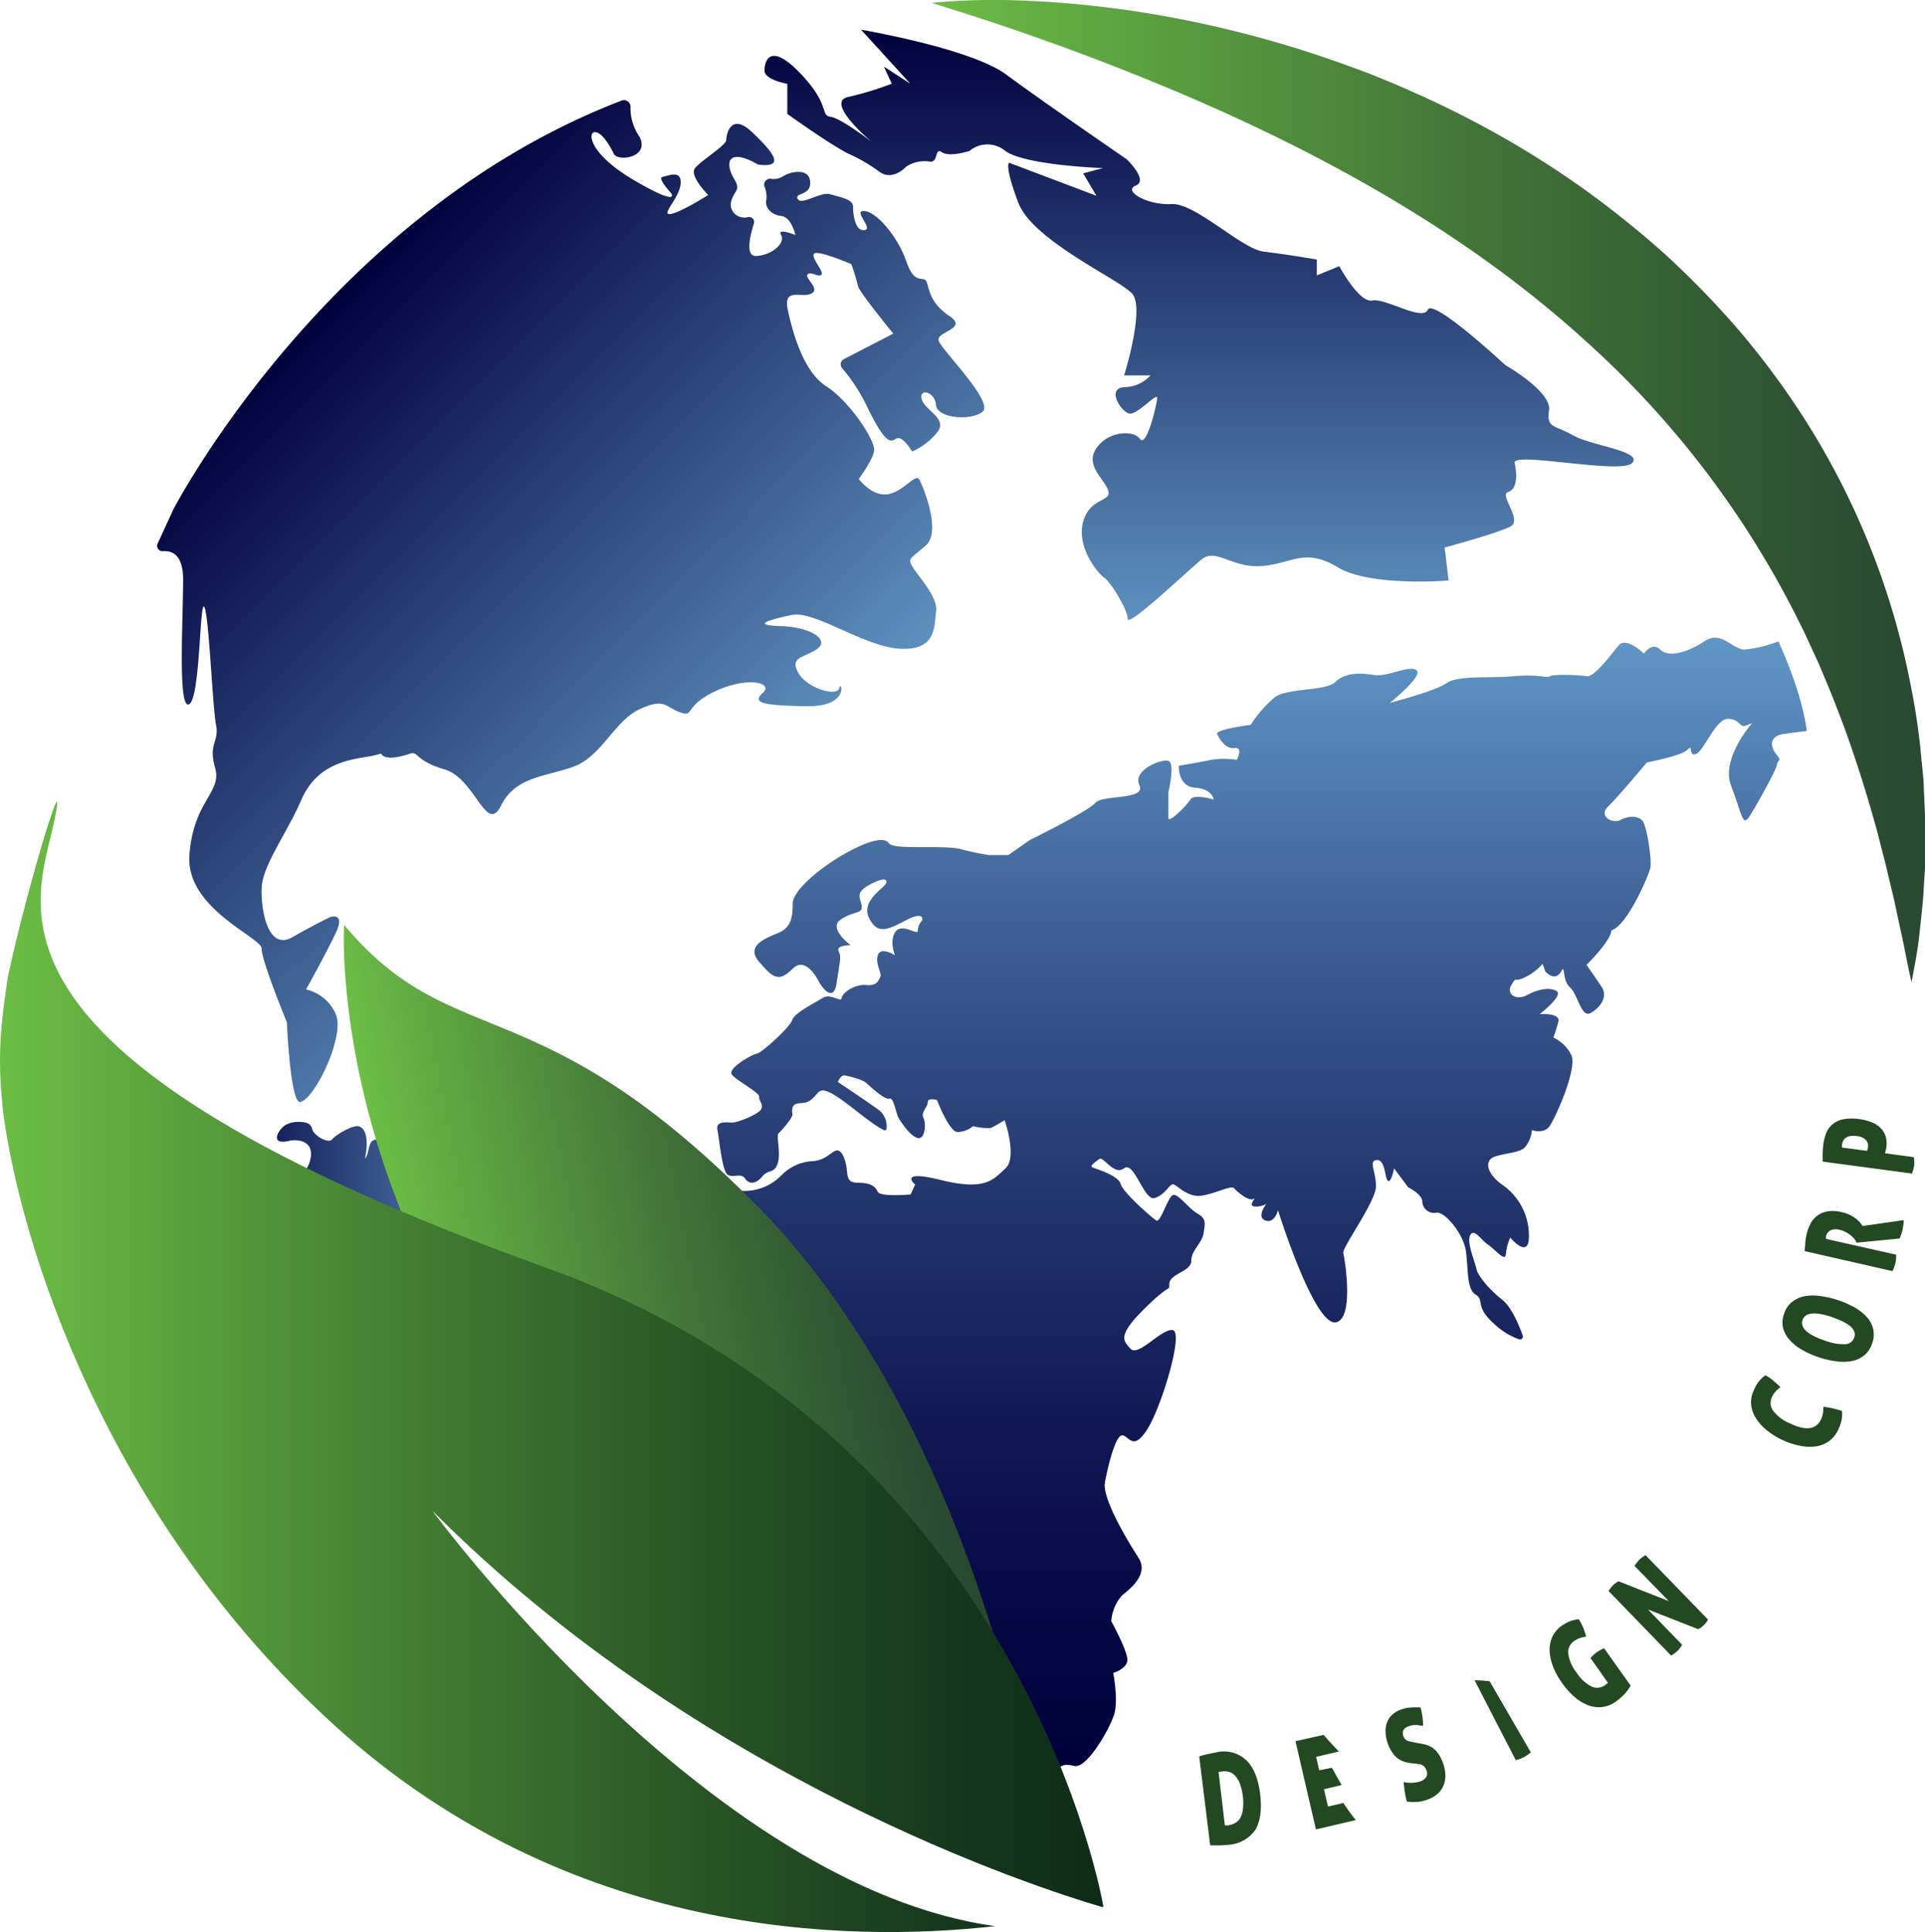 <svg id="Logo" xmlns="http://www.w3.org/2000/svg" xmlns:xlink="http://www.w3.org/1999/xlink" viewBox="0 0 327.34 328.53">
  <defs>
    <style>
      .cls-1 {
        fill: url(#linear-gradient);
      }

      .cls-2 {
        fill: url(#linear-gradient-2);
      }

      .cls-3 {
        fill: url(#linear-gradient-3);
      }

      .cls-4 {
        fill: url(#linear-gradient-4);
      }

      .cls-5 {
        fill: #234922;
      }

      .cls-6 {
        fill: url(#linear-gradient-5);
      }

      .cls-7 {
        fill: url(#linear-gradient-6);
      }

      .cls-8 {
        fill: url(#linear-gradient-7);
      }
    </style>
    <linearGradient id="linear-gradient" x1="35.24" y1="226.41" x2="85.58" y2="226.41" gradientUnits="userSpaceOnUse">
      <stop offset="0" stop-color="#01003d"/>
      <stop offset="1" stop-color="#5d90be"/>
    </linearGradient>
    <linearGradient id="linear-gradient-2" x1="212.76" y1="301.41" x2="212.76" y2="108.44" gradientUnits="userSpaceOnUse">
      <stop offset="0" stop-color="#01003d"/>
      <stop offset="0.13" stop-color="#050743"/>
      <stop offset="0.31" stop-color="#111954"/>
      <stop offset="0.52" stop-color="#24376f"/>
      <stop offset="0.75" stop-color="#3f6196"/>
      <stop offset="1" stop-color="#6096c6"/>
    </linearGradient>
    <linearGradient id="linear-gradient-3" x1="203.92" y1="5.05" x2="203.92" y2="105.4" xlink:href="#linear-gradient"/>
    <linearGradient id="linear-gradient-4" x1="47.45" y1="59.6" x2="127.32" y2="139.48" xlink:href="#linear-gradient"/>
    <linearGradient id="linear-gradient-5" x1="157.61" y1="83.53" x2="334.97" y2="83.53" gradientUnits="userSpaceOnUse">
      <stop offset="0" stop-color="#6cbe45"/>
      <stop offset="0.13" stop-color="#61ab42"/>
      <stop offset="0.53" stop-color="#427438"/>
      <stop offset="0.84" stop-color="#2e5232"/>
      <stop offset="1" stop-color="#274530"/>
    </linearGradient>
    <linearGradient id="linear-gradient-6" x1="59.15" y1="232.88" x2="147.92" y2="232.88" gradientTransform="translate(-29.92 27.32) rotate(-11.19)" xlink:href="#linear-gradient-5"/>
    <linearGradient id="linear-gradient-7" y1="232.42" x2="187.63" y2="232.42" gradientUnits="userSpaceOnUse">
      <stop offset="0" stop-color="#6cbe45"/>
      <stop offset="0.25" stop-color="#4f9138"/>
      <stop offset="0.6" stop-color="#2c5a27"/>
      <stop offset="0.86" stop-color="#16381d"/>
      <stop offset="1" stop-color="#0e2b19"/>
    </linearGradient>
  </defs>
  <g id="Logo-2" data-name="Logo">
    <g id="ground">
      <path class="cls-1" d="M48.58,191.28a4.22,4.22,0,0,1,2.11-.51h.12c1.74,0,2.08.5,2.31,1.3.27,1,2.69,2.48,3.37,1.66s3.68-2.59,4.64-2.18,1.23,1.64,1.23,3-.55,3.28,0,2,.27-3,2-2.74,4.09,5.19,5,4.79,3.27-2,3,0a12.6,12.6,0,0,0,0,5c.39,1.09,1.75,2.18,1.62,3.54a3.67,3.67,0,0,0,1.5,3.83c1.64,1.36,3.55,1.77,2.73,4.64s-1,4.91-2,5.87-2.87,3.27-3.82,3.27-1.64,1.91.14,2.46,2.73.82,3.27,0,1.5-1.15,1.78.52,2.09,2.36.87,3-1.88,1.87-.64,1.93,3.7.16,4.75,2.06,1,3.61,2,4.94.76-.48.95,1.33-1.61,5.12-2.85,6.07-6.36,2.47-7.41,3.71-6.07,7.69-8.07,10.06h0a3.06,3.06,0,0,1-4.36.35c-6.24-5.45-24-20.19-27.38-30.62a3.78,3.78,0,0,1-.23-1.72c.46-3,2-13.19,3.1-15.2a10.9,10.9,0,0,1,3.23-4.18c1-.76-.28-2.57.67-3.52a16.47,16.47,0,0,1,4.84-3.23c1.9-.76,5.32-2.84,5.79-5.88s-2.53-3.08-3.53-2.87C45.65,194.88,47.35,192,48.58,191.28Z"/>
      <path class="cls-2" d="M302.41,109.06a21,21,0,0,1-5.72,1.39c-2.17,0-3.94-3.36-6.9-1.39s-6.11,2.77-7.49,1.39-2.76.69-2.76.69-3-3-4.34-1.35-4.14,5.39-5.33,5.19-5.72-.38-6.31,0-2-.39-6.11,0-9.47-.21-11.44,1.17-9.66,3.36-9.66,3.36,5.72-4.57,4.53-5.54-4.93,1.2-7.29.8-4.93-.39-6.51,1.19-8.08,1-10.25,2.56a20.35,20.35,0,0,0-4.15,4.73s-6.11.79-5.71,1.58,1.38,2.56,2.95,2.37.4,2,.4,2a14.32,14.32,0,0,0-4.34,0c-1.77.39-5.52,1-5.52,1s-.2,3.54,2.76,3.74,3.15,2,3.15,2-3.35-1-3.94,0-3.75,4.15-3.75,3.16V134.7s1.19-4.93,0-5.32-6.11,1.57-4.93,4.14-6.31,1.58-7.49,3-11.12,6.31-11.12,6.31l-3.67,2.56h-3.35a45.85,45.85,0,0,1-4.74-1c-3.15-.79-11.43.2-12.22-1s-3.75-.4-7.89,2-8.48,6.11-8.48,8.28-.2,4-2.37,4.93-5.71,2.17-3.35,4.93,3.35,3.55,5.72,1.19,4.54,2.36,4.54,2.36,2.36,4,2.95,0,.8-4.34.32-5.36,2.05-1,2.05-1-3.86-2.84-1.73-4.33,3.7-.95,3.62-2.21-1.26-2.21,1-3.55,3.47-1.34,3.15-.47-4.33,3-2.92,5.91,3.16,2.05,6.31.4,2.76,0,2.76,0a2.92,2.92,0,0,0-.79,1.81c.08.87-2.68-1.42-3.78.16s-.08,4-.08,4-2.45-1.57-2.92,0,.79,3.06.4,3.74-.56,1.47-2.45,1.31-4,1.34-4.09,2.2-1.9-.86-3.24,0-4.8,2.53-5.2,3.79-5.28,5.63-6,5.69-5,2.5-4.25,3.53,4.73,3.07,4.65,3.78.71,1.18.39,2.05-4.13,2.44-5.14,2.36-2.66-.23-2.34,1.26.78,7.17,1.81,7.65,2.21-.4,2.91.63,1.9.86,2.92-.4,2-.39,2.6-2.2-.31-4.73.16-5.13,2.44-2.67,2.36-3.23-.23-1.57.79-1.81,1.5.16,2.76-1,.92-2.77,6.85,1.89c5.63,4.41,5.52,3.78,5.6,3.31a3.51,3.51,0,0,0-1.18-3c-1.19-.94-7.1-4.88-7.1-4.88s.48-1.26,1.19-1.11,2.91.63,3.62,1.27,3.15,2.91,3.94,2.67,1.1,2.53,1.58,3.31,2,3.08,3.23,3.39,1.5-2.36,1-3.39.71-1.81.71-2.68,1.58-.39,1.58-.39,2.05,5.36,3.47,5.44a4.29,4.29,0,0,0,2.67-1,9.77,9.77,0,0,0,3,.32,23.19,23.19,0,0,0,2.36-1.34s2.21,6.3.16,8.19-3.39,3.87-10.95,2-4.42.77-4.42.77l-.78,1.68s-5.2.47-5.6-.48-1.26-1.41-2.76-1.49-2.28.08-2.44-1.89-.87-3.71-1.73-3.63-1.74,1.58-3.94,1.81a8,8,0,0,0-5.52,2.45,8.76,8.76,0,0,1-6.93,2.6c-3.08-.08-3.79,6.38-3.47,7.17a24.82,24.82,0,0,1,.41,4.17s-6,9.51-4.06,13.55.85,4.92,1.91,8.41,3.83,9.24,7.44,11.15,6.17,3,7.87,2.13,3,.21,4.47-1.07,2.12-4.25,4.46-3.82,4.47,1.7,5.53,1.27,3.19,7.87,4.89,10.21,6.38,7.23,7,10.42-.64,12.62,1.7,14,4,5.81,5.1,8.79,4,3.61,5.1,6.16.2,7.68,3.68,6.35,2.65-1.49,4.8-1.08,6.22-6.71,6.8-9.11-.25-6.71-.25-6.71,2.23-.66,2.4-2.07-2.57-6.47-2.73-6.71a7.36,7.36,0,0,1,1.82-4.4c1.24-1,4.64-3.56,2.82-6.38s-6.22-10.1-5.72-12.84,1.82-8.2,3-8,1.82,2.73,4.23-1.08,6.21-16.49,4.31-16.82-5.88,4.66-7.21,3.15c-1.19-1.35-2.32-2.16,2.48-6.88s4-2.57,4.15-4.23,3.72-2,3.72-3.81,1.83-3,2.08-4.64.58-2.48-1-3.39-3.35-3.52-4.22-3.15-2.08,4.8-2.82,4.31-5.64-4.73-6.05-6.22-4.31-2.57-4.81-2.82.42-.82,1.16-1.4,2.49,2.9,4.23,1.57,3.4,5.63,5.22,5.05,2.49-2.4,3.15-2.32,2.4,2.32,4.89,1.91,5-1.82,5.47-1.24,2.48,2.23,3.23,1.82-.91,1,.08,1.25a3.48,3.48,0,0,0,2.15-.42s-1.74,2.24-.16,2.82,2.15-1.74,2.15-1.74,6.63,21.29,10.28,18.89c2.56-1.41,1.07-10.69.82-11.6s5.56-8.79,5.56-11.35-1.33-4.4.16-4.48,1.33,3.32,1.91,3.56,1-2.15,1-2.15l2.4,3.23s2.24,1.08,2.41,2.32a2,2,0,0,0,2.4,2c1.41-.25,4.56,3.56,5,6.46s.08,6.47,1.66,7.46-.17,2,3.06,4.89a12.2,12.2,0,0,0,4.34,2.72.49.49,0,0,0,.61-.64c-.54-1.54-1.85-4.83-3.54-6.14-2.23-1.74-4.14-4.14-4.31-5.14s-1.74-4.56-1.07-5.8,1.9.91,3.06,1.66,2.9,3,3,1.57a8.78,8.78,0,0,1,.74-2.81s2.82,3.39,3.15.41a10.49,10.49,0,0,0-4.23-9.2c-3.06-2.07-3.39-4.39-1.49-5s3.9-.58,5-1.49a5.09,5.09,0,0,0,1.25-3s2,.74,3-.66,4.89-10,3.65-12.22a6.54,6.54,0,0,0-3-2.86,25.57,25.57,0,0,0,.91-2.91c-.07-1.31-3.23-1.07-3.23-1.07s4.06-3.15,2.9-3.9-3.23-.33-5.05.67-3.65-.17-2.65-1.74.16-.37,2.07-1.18a9.77,9.77,0,0,0,3.23-2.39l.45,1.27s1.66,2,2.78-.11c.61-1.14.08,1.66,1.41,2.82s1.91,5.22,3.48,4.39,3.07-2.73,1.91-4.47-2.57-3.73-2.57-3.73,4.22-4.14,4.22-5.88-2.57.66,0,0,6.21-8.89,6.63-10.61c.3-1.23-.58-7.12-1.32-8s-2.32-.91-3.73-.16-3.81-.66-2.16-2.24,6.63-7.54,6.63-7.54,5.8-1.07,6.88-2.15.08,1.08,1.41.74,3.39-6,5.46-6,2,1.57,3.07,1.16l1.08-.42s-5.39,6-3.57,10.69,1.91,7,3.07,5.22,4.56-7.87,4.72-8.86.91-.5-.16-1.83-1.08-3.06,1.32-3.39,3.9-.5,3.9-.5S306.74,118.55,302.41,109.06Z"/>
      <path class="cls-3" d="M146.42,5.05s18.64,3.15,24.7,7.64,20.44,14.37,20.44,14.37,3.82,3.6,1.57,4.5,2,3.37,6.07,3.14,11.9,7.64,15.72,8.09,9,1.34,9,1.34v2.7l3.82-1.57s3.37,6.29,5.62,5.84,8.53,3.59,9.43,1.57S256,62.1,256,62.1s7.86,4.49,7.41,7.64.9,2.47,4.05,4.27,11.9,2.69,10.1,4.71-20.44-2-20,0,.45,4.49-1.12,4.94,2.47,4.72.45,5.84-11.23,3.6-11.23,3.6l.67,5.61s-13.25,1.12-18.86-2.25-7.64-.67-12.8-.22-7.87-3.14-10.34-1.12-12.57,11.68-12.57,10.1-2.92-6.28-4-7-4.71-5.16-3.59-9.43,4.94-3.37,4.27-5.39-4-4.27-2-7.19,6.28-3.14,7.41-1.57,2.92-6.06,2.92-7-3.37,2.92-4.72,2.69-4-4.27-.9-4.49a6.2,6.2,0,0,0,4.49-2h-4.49s3.6-11.46,1.35-13.93-16.93-9-19.36-15.49-1.53-6.74-1.53-6.74l14.83,5.61-2.25-3.81,3.37-.9s-13.25-.45-16.62-2.92a4.74,4.74,0,0,0-6.07,0s-3.36,1.12-4.71.22-.45,2-2.25,1.57a5.65,5.65,0,0,0-3.82.9s-2.24,2.47-4.49.9a28.15,28.15,0,0,0-5.39-3.14c-3.14-1.58-10.33-6.74-10.33-6.74V14.25S130,13.59,130,12s.9-4.94,6.07.45,3.37,7.18,5.16,7.41,7,4.27,7,4.27-8.08-6.74-4-7.64a53,53,0,0,0,7.41-2.26l-1.34-2.91,4.49,2.91Z"/>
      <path class="cls-4" d="M108.77,23.28c1.73,3.59-3.73,4.21-4.37,2.91s-2-3.72-3.25-3.72-1,3.72,6.81,8.26,6.16,2.11,6.16,2.11-2.43-2.6-1.46-2.76,3.24-1.29,3.08,1.14-3.41,5.34-1.79,5.18,6.48-3.24,6.48-3.24-3.24-3.24-2.26-4.54,5.34-3.88,5.34-4.86.81-4.69,4.38-1.29,5.83,6.15,1,5.51c-2.59-1.54-5-1.95-4.86.16s1.94,3.08,1.13,4.37-1.46,2.61-.16,3.9a2.43,2.43,0,0,0,2.2.51.86.86,0,0,1,1,1.1c-.68,2.13-1.51,5.62.41,5.51,2.75-.16,5-2.27,4.21-3.57s2.43,0,2.43,0-.65-3.07-2.43-3.24S130,35.1,130.32,34a4.65,4.65,0,0,0-.31-2.24,1,1,0,0,1,1.11-1.35,3,3,0,0,0,1.95-.38c1.3-.89,4.54-1.54,4.7.89s-2.75,1.78-2.11,2.92,3.89-1.3,5.51-.81,3.89.81,3.89,2.1.32,4.22,1.94,4-2.1-3.4,0-3.24,5.68,4.38,7.13,8.59,2.92,2.27,3.41,3.4.48,3.57,3.88,5.84S159,56.33,159.64,58s9.4,10.37,7.45,12-7.77,1.13-7.93-1.14-2.92-2.91-2.43-1,4.37,3.24,2.75,5.51a11.34,11.34,0,0,1-4.37,3.4s-1.46-2.43-2.43-2.27-1.46,2.27-5-4.86a30.29,30.29,0,0,0-4.45-7,1,1,0,0,1,.26-1.57l8.41-4.34s-5.84-7.13-6-8.1a37.75,37.75,0,0,0-1.13-3.72s-5.67-2.43-6.32-1.79,1.68,3,1.25,3.57-1.9-.65-2.39,0,2.27,2.43.65,3.24-4.83-1.14-4,2.75,2.66,10.53,6.54,13S149,75,148.63,76.74s-2.6,4.7-2.6,4.7,2.27,3.08,5,2.59,4.69-3.72,5.34-2.43,3.75,8.81,1.06,11.16-3.22,2.14-2.1,3.86,4.19,5,3.85,7.37.17,6.59-6,6.33-14.65-6.59-18.59-5.74-6.94,1.72-1.8,1.89,8.31,2.34,6.17,3.87-4.71,1.27-3.25,4,6.68,4.2,7,2.66,1.89,3.17-5.4,3.08-9.59-.51-7.62-2.23-2.48-2.91-8-.34-3.51,4.54-6.08,3.6-2.57-2.49-6.85-.51-6.43,8-11.23,9.76S87.68,132,85.19,137s-4.37-4.63-9.59-6.17-4.37-3.17-5.92-2.66-3.59,1-4.54.35,1-.43-3.25.25-8.4,2-10.71,7.37-6.51,11-6.68,14.74,1,10.88,5.22,8.48,6.44-3.42,6.44-3.42,2.69-.94.88,2.83-5,9.48-5,9.48a7.23,7.23,0,0,1,5,4.07c1.81,3.62-3.56,14.7-6,15.06-1.67.25-2.26-13.55-2.26-13.55s-4.34-10.55-4.28-12.5-13-6.78-12.29-16,5.58-10.54,4.37-14.76.75-4.37.15-7.38-1.2-18.83-2-20-.66,15.66-2.59,16.57-1-14.31-1-21.24c0-4.25-1.93-4.91-3.42-4.8a.91.91,0,0,1-.92-1.28l2.68-5.82s26.05-50.27,76.23-69.52a1.12,1.12,0,0,1,1.51,1,8.49,8.49,0,0,0,1.55,5.19"/>
    </g>
    <g id="letter">
      <path class="cls-5" d="M207.1,297.91a5.57,5.57,0,0,1,4.87,1.44c1.22,1.2,2,3.13,2.32,5.77s0,4.72-.88,6.11a6,6,0,0,1-4.55,2.46,12,12,0,0,1-1.56.1c-.51,0-1,0-1.51,0l-1.87-15.14.6-.17c.25-.07.51-.14.8-.2s.58-.13.88-.18Zm1.18,12.48a1.28,1.28,0,0,0,.26,0l.3,0A3.65,3.65,0,0,0,210,310a2.19,2.19,0,0,0,.88-.83,3.86,3.86,0,0,0,.46-1.46,8.62,8.62,0,0,0,0-2.25,8.48,8.48,0,0,0-.52-2.2,4,4,0,0,0-.81-1.33,2.21,2.21,0,0,0-1-.63,3.11,3.11,0,0,0-1.14-.09l-.46.07-.2,0Z"/>
      <path class="cls-5" d="M228.14,303.53l-3,.71.68,2.95,2.62-.61a34.83,34.83,0,0,0,2.11,2.91l-6.78,1.58-3.48-15L225.1,295c.18.27,1.69,1.92,2.58,2.83l-3.88.9.53,2.29,2.16-.43C226.78,301.14,227.78,302.9,228.14,303.53Z"/>
      <path class="cls-5" d="M241,296.38a12.37,12.37,0,0,1,1.4.28,3.81,3.81,0,0,1,1.18.53,3.86,3.86,0,0,1,1,1,7.09,7.09,0,0,1,.8,1.61,6.4,6.4,0,0,1,.4,2,4.29,4.29,0,0,1-.3,1.77,3.85,3.85,0,0,1-1,1.43,5.12,5.12,0,0,1-1.72,1,6.6,6.6,0,0,1-1.75.4,9.24,9.24,0,0,1-1.79-.06,15.42,15.42,0,0,1-.33-1.57c-.08-.57-.15-1.15-.21-1.75a5.44,5.44,0,0,0,2.74-.08,2.07,2.07,0,0,0,1.1-.75,1.3,1.3,0,0,0,0-1.23,1.61,1.61,0,0,0-.29-.52,1.32,1.32,0,0,0-.38-.3,1.7,1.7,0,0,0-.45-.15l-.46-.07-1-.12a5.49,5.49,0,0,1-1.23-.26,4,4,0,0,1-1.08-.58,4.16,4.16,0,0,1-.9-1,6,6,0,0,1-.72-1.44,6.39,6.39,0,0,1-.4-2,4.15,4.15,0,0,1,.27-1.68,3.29,3.29,0,0,1,.89-1.29,4.42,4.42,0,0,1,1.47-.86,5.88,5.88,0,0,1,1.58-.34,10.52,10.52,0,0,1,1.76,0c.11.44.21.94.29,1.49a11.32,11.32,0,0,1,.12,1.61c-.32,0-.69-.1-1.1-.13a3.5,3.5,0,0,0-1.42.24,2.35,2.35,0,0,0-.45.22,1.29,1.29,0,0,0-.32.34,1,1,0,0,0-.16.46,1.56,1.56,0,0,0,.1.61,1.2,1.2,0,0,0,.6.76,3,3,0,0,0,.86.24Z"/>
      <path class="cls-5" d="M259.12,298.8a6.68,6.68,0,0,1-1.37.49l-7-13.57a20.63,20.63,0,0,1,2.56.17l7,12.08A6.71,6.71,0,0,1,259.12,298.8Z"/>
      <path class="cls-5" d="M270.46,281.92c.2-.22.39-.4.56-.56a5.4,5.4,0,0,1,.49-.4,6,6,0,0,1,.57-.35,6.3,6.3,0,0,1,.69-.34l4.51,6.34a6.77,6.77,0,0,1-1.18,1.6,11,11,0,0,1-1.22,1.05,5.07,5.07,0,0,1-2.38,1,5.13,5.13,0,0,1-2.41-.29,7.57,7.57,0,0,1-2.33-1.41,12.94,12.94,0,0,1-2.12-2.37,12.35,12.35,0,0,1-1.54-2.8,8.38,8.38,0,0,1-.59-2.69,5.23,5.23,0,0,1,.46-2.37,4.65,4.65,0,0,1,1.57-1.86,8.13,8.13,0,0,1,1.3-.74,5.66,5.66,0,0,1,1.62-.39,8,8,0,0,1,.8,1.53,14.11,14.11,0,0,1,.46,1.41l-.63.13a5.36,5.36,0,0,0-.52.16,4.68,4.68,0,0,0-.45.2,3.68,3.68,0,0,0-.45.28,2.28,2.28,0,0,0-1,2.13,6.81,6.81,0,0,0,1.43,3.24,6.66,6.66,0,0,0,2.55,2.37,2.31,2.31,0,0,0,2.35-.29,2.49,2.49,0,0,0,.41-.37Z"/>
      <path class="cls-5" d="M273.53,270.53a5.5,5.5,0,0,1,.38-.54,4,4,0,0,1,.38-.43,3.6,3.6,0,0,1,.47-.39c.18-.12.34-.22.47-.29l8.55,3.38-5.84-6c.16-.24.32-.44.46-.62a5.11,5.11,0,0,1,.41-.47,4.45,4.45,0,0,1,.45-.37,3.85,3.85,0,0,1,.56-.36l10.62,10.95a2.66,2.66,0,0,1-.25.42,2.59,2.59,0,0,1-.44.51,3.29,3.29,0,0,1-.57.46,3.78,3.78,0,0,1-.42.24l-8.53-3.34,5.81,6a4.81,4.81,0,0,1-.8,1.05,5.38,5.38,0,0,1-1.08.78Z"/>
      <path class="cls-5" d="M304.32,242q4.08,2,5.34-.65a3.7,3.7,0,0,0,.31-.94,8.72,8.72,0,0,0,.1-1.2,14.33,14.33,0,0,1,3.16.72,7.34,7.34,0,0,1,0,1,4.75,4.75,0,0,1-.14.8,5.33,5.33,0,0,1-.22.71c-.09.23-.19.46-.3.7a4.84,4.84,0,0,1-1.58,1.93,5,5,0,0,1-2.23.88,7.94,7.94,0,0,1-2.72-.12,13.08,13.08,0,0,1-3-1,13.26,13.26,0,0,1-2.7-1.71,8.26,8.26,0,0,1-1.82-2.07,5.2,5.2,0,0,1-.75-2.3,4.61,4.61,0,0,1,.48-2.38A7.17,7.17,0,0,1,299,235a6.13,6.13,0,0,1,1.21-1.15,8.26,8.26,0,0,1,1.43,1q.64.56,1.11,1l-.49.43a4.32,4.32,0,0,0-.37.38c-.11.13-.21.27-.3.4a4,4,0,0,0-.26.46,2.27,2.27,0,0,0,.17,2.34A6.62,6.62,0,0,0,304.32,242Z"/>
      <path class="cls-5" d="M309.3,230.8a15.59,15.59,0,0,1-2.91-1.3,8.06,8.06,0,0,1-2.1-1.69,4.81,4.81,0,0,1-1.08-2,4.18,4.18,0,0,1,.16-2.38,4.11,4.11,0,0,1,1.31-2,4.84,4.84,0,0,1,2.1-1,8.25,8.25,0,0,1,2.69-.06,16.82,16.82,0,0,1,6,2,8.43,8.43,0,0,1,2.07,1.68,4.77,4.77,0,0,1,1,2,4.22,4.22,0,0,1-.18,2.36,4.32,4.32,0,0,1-1.29,2,4.74,4.74,0,0,1-2.07,1,8.09,8.09,0,0,1-2.67.08A15.35,15.35,0,0,1,309.3,230.8Zm2.31-6.82q-4.42-1.48-5.08.46c-.45,1.34.8,2.5,3.74,3.5a9.06,9.06,0,0,0,3.45.63,1.66,1.66,0,0,0,1.59-1.14C315.76,226.12,314.52,225,311.61,224Z"/>
      <path class="cls-5" d="M306.87,212.74c.05-.53.09-1,.12-1.48a10.78,10.78,0,0,1,.22-1.41,7.17,7.17,0,0,1,.62-1.69,3.94,3.94,0,0,1,1.11-1.38,3.88,3.88,0,0,1,1.73-.78,5.72,5.72,0,0,1,2.47.11,6.58,6.58,0,0,1,1.36.44,6.27,6.27,0,0,1,1,.6,5.35,5.35,0,0,1,.73.66,5.08,5.08,0,0,1,.49.66l7-1c0,.27,0,.55-.07.86a7.51,7.51,0,0,1-.14.83c-.05.21-.12.45-.21.73a5.48,5.48,0,0,1-.29.71l-7.32.71-.08-.17a1.8,1.8,0,0,0-.32-.51,4.21,4.21,0,0,0-.6-.59,6,6,0,0,0-.83-.54,4.67,4.67,0,0,0-1-.37,2.33,2.33,0,0,0-1.63.1,1.52,1.52,0,0,0-.72,1,1,1,0,0,0,0,.27.62.62,0,0,0,0,.16l11.92,2.69a5.32,5.32,0,0,1-.63,2.79Z"/>
      <path class="cls-5" d="M309.94,197.52c0-.26,0-.64,0-1.16a13.63,13.63,0,0,1,.14-1.94,8,8,0,0,1,.44-1.7,3.88,3.88,0,0,1,1-1.46,4.16,4.16,0,0,1,1.79-.92,9.22,9.22,0,0,1,5.27.62,4.33,4.33,0,0,1,1.46,1.13,3.39,3.39,0,0,1,.68,1.42,4.69,4.69,0,0,1,.05,1.54c0,.21-.07.41-.12.62a2.3,2.3,0,0,1-.13.43l4.93.67a5.4,5.4,0,0,1,.05.77,6.28,6.28,0,0,1,0,.64,6.74,6.74,0,0,1-.38,1.37Zm7.53-1.83a.87.87,0,0,0,.1-.26c0-.13.06-.26.08-.4a1.43,1.43,0,0,0-.38-1.2,2.48,2.48,0,0,0-1.55-.65,3.63,3.63,0,0,0-1.09,0,1.81,1.81,0,0,0-.75.29,1.23,1.23,0,0,0-.45.51,2.41,2.41,0,0,0-.2.66,1,1,0,0,1,0,.23,2.17,2.17,0,0,0,0,.26Z"/>
    </g>
    <g id="circle_line" data-name="circle line">
      <path class="cls-6" d="M158.41.49A112.18,112.18,0,0,1,175,.15c5.55.23,11.07.79,16.59,1.55a188.09,188.09,0,0,1,32.6,7.72q4,1.35,8,2.85c1.32.48,2.62,1.05,3.92,1.58s2.61,1.1,3.9,1.68a168.91,168.91,0,0,1,15.22,7.63,161.26,161.26,0,0,1,14.45,9.23,169.13,169.13,0,0,1,13.44,10.82,155.69,155.69,0,0,1,12.1,12.4,136.9,136.9,0,0,1,10.47,13.84A130.09,130.09,0,0,1,325,117c.56,2.78,1,5.58,1.34,8.38.2,1.39.29,2.81.44,4.2s.31,2.8.35,4.2c.11,2.82.3,5.6.24,8.4,0,1.4,0,2.79,0,4.18s-.14,2.79-.22,4.18c-.1,2.77-.48,5.54-.76,8.28s-.83,5.48-1.34,8.19c-.64-2.71-1.1-5.4-1.69-8.07s-1.1-5.32-1.76-7.95l-.93-3.93c-.32-1.3-.69-2.6-1-3.89-.64-2.59-1.41-5.15-2.15-7.69-1.54-5.07-3.19-10.06-5.1-14.92-.92-2.44-1.94-4.83-2.94-7.21-.49-1.2-1.08-2.36-1.61-3.53s-1.06-2.35-1.65-3.49A159.4,159.4,0,0,0,269.65,58c-15-13.66-32.58-24.8-51.39-34.1-9.4-4.67-19.14-8.86-29.12-12.75S169,3.75,158.41.49Z"/>
    </g>
    <g id="leaves">
      <path class="cls-7" d="M58.51,157.27s-3.58,56.26,49.05,105.49,69.71,50.91,69.71,50.91-9-68.31-48.2-108.29C91.51,167.05,77.17,179.58,58.51,157.27Z"/>
      <path class="cls-8" d="M73.52,256.88c45.48,45.69,102.8,64.14,113.9,67.4l.21-.07s-13.18-79.28-94.72-108.63C-7.23,179.53,6.21,153.79,9.17,139.87,11.78,127.55,4.8,150,1.36,166-.24,176.33-.3,181,.52,189,3.43,211.4,18,258.17,57.1,293.58c39.62,35.85,86.77,36.79,112.15,33.94C120.51,320.91,73.52,256.88,73.52,256.88Z"/>
    </g>
  </g>
</svg>
